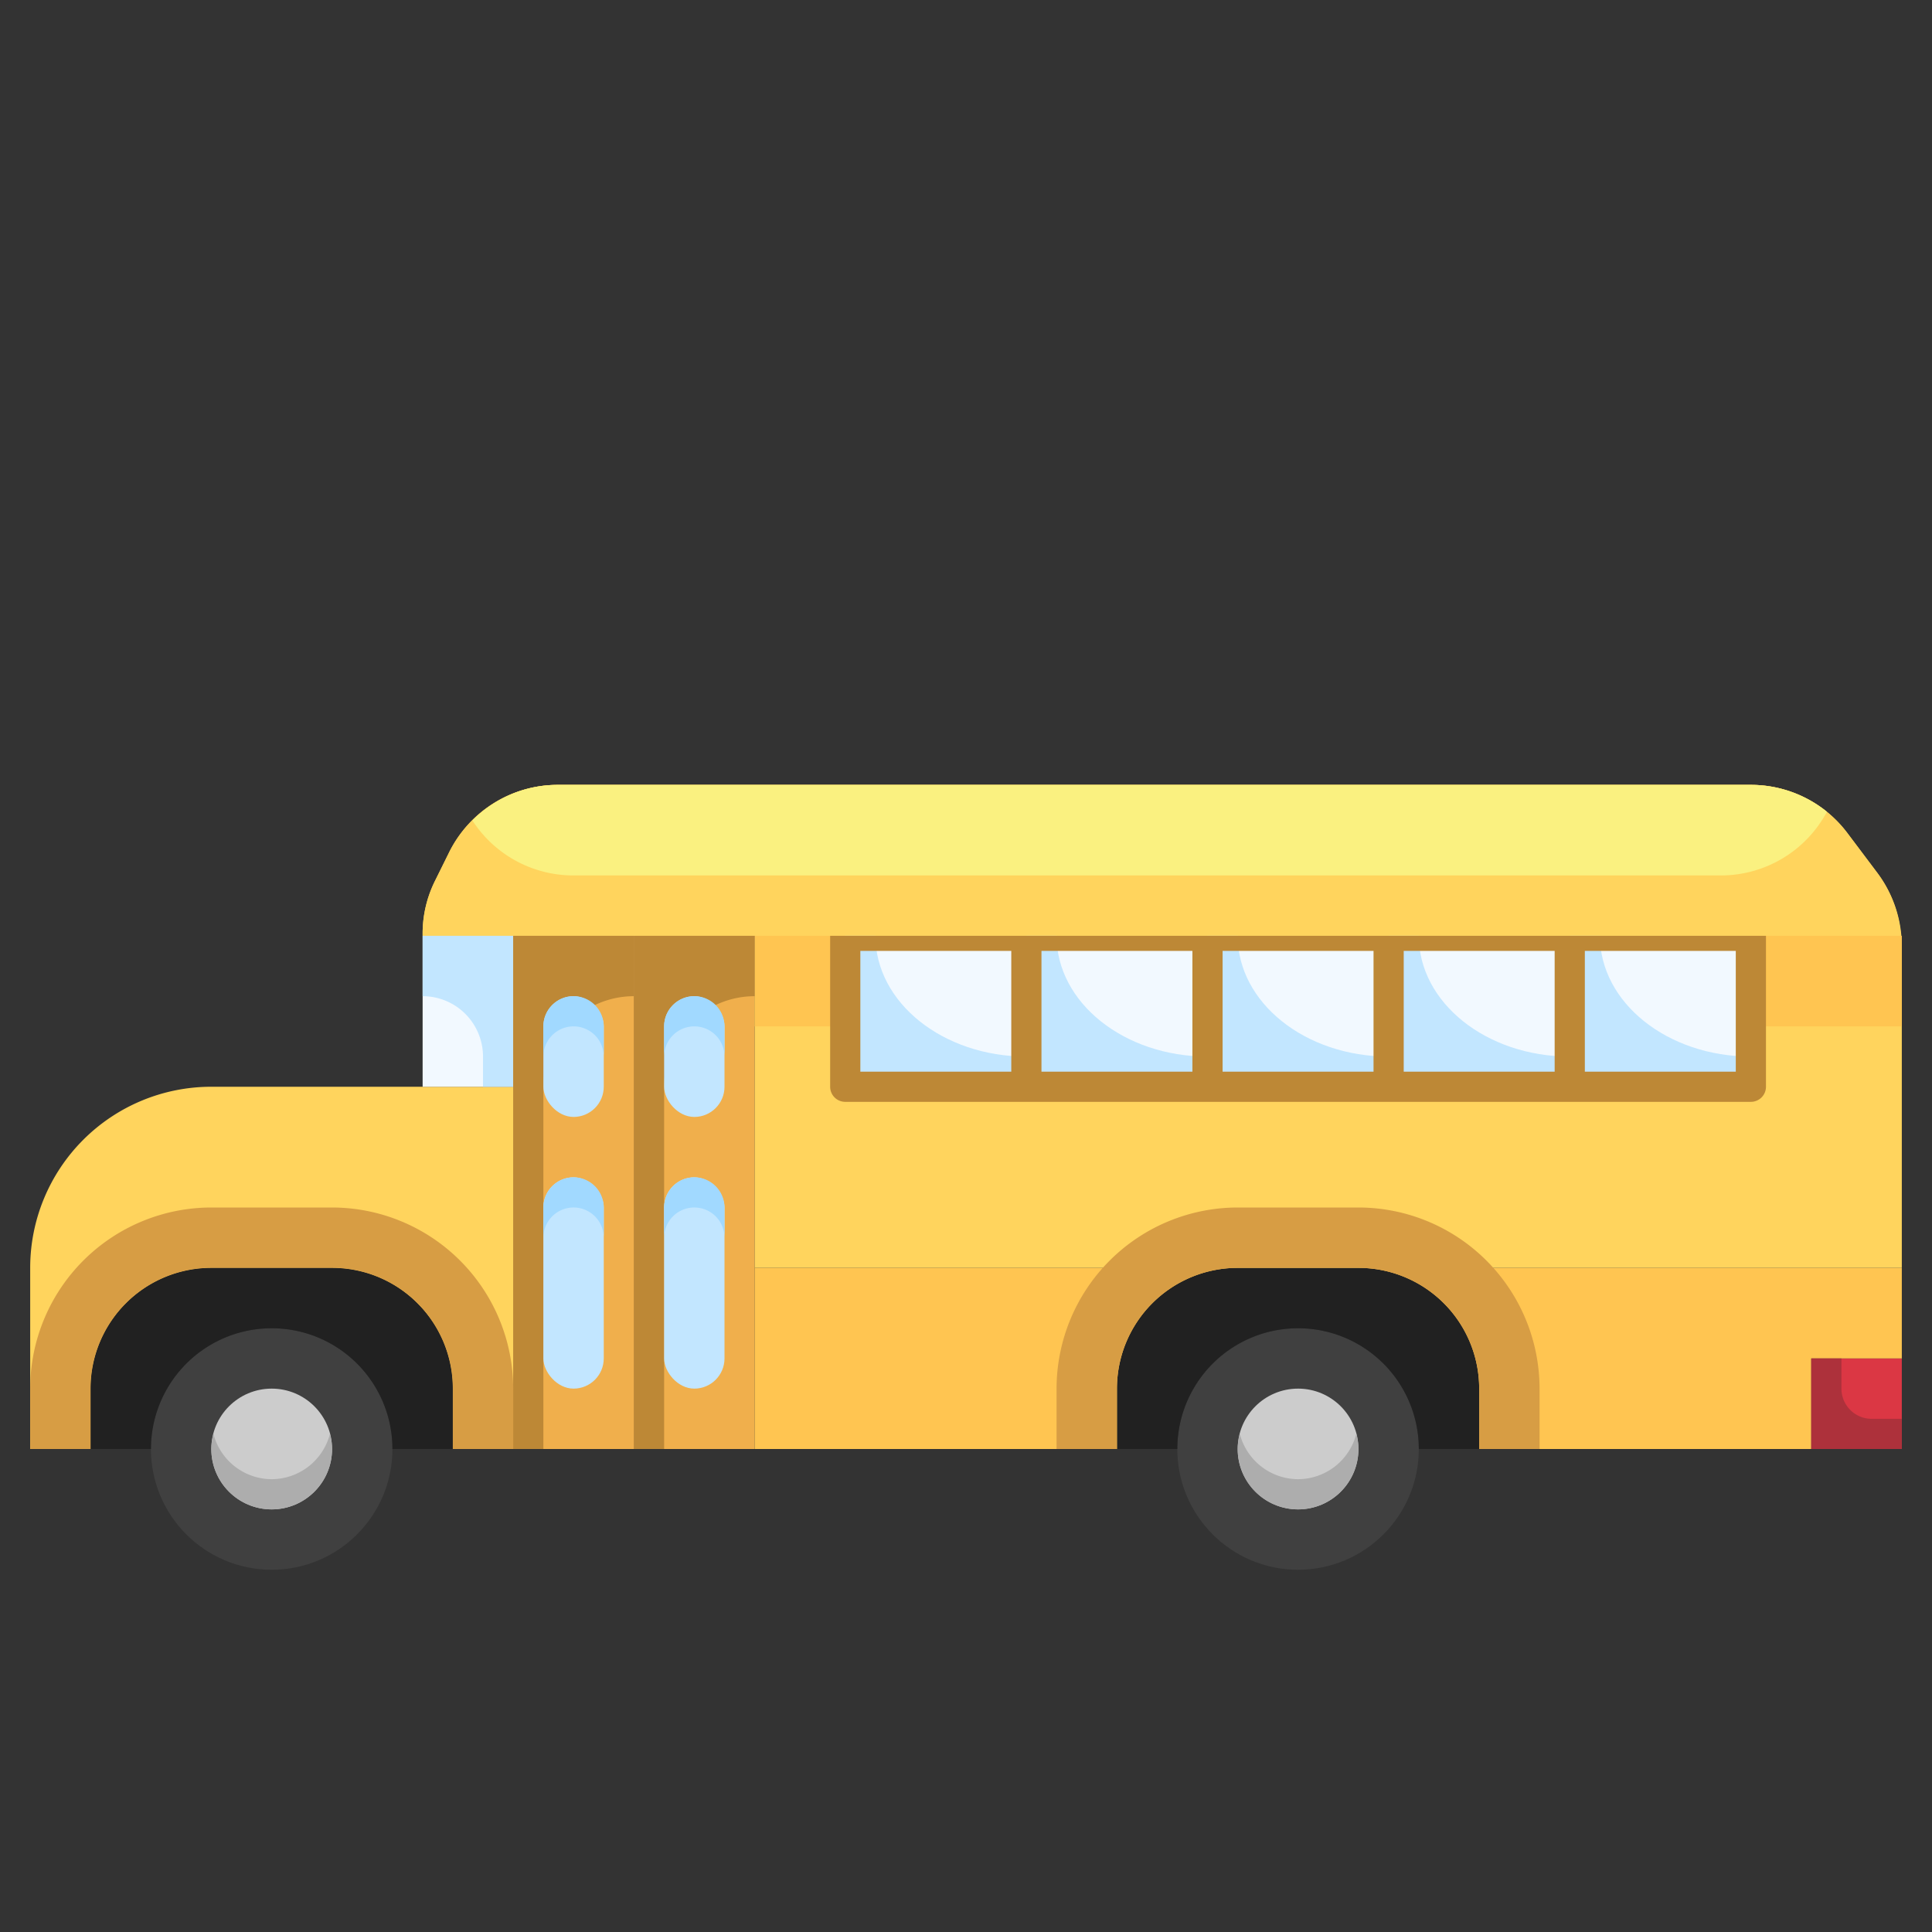 <svg height="512" viewBox="0 0 64 64" width="512" xmlns="http://www.w3.org/2000/svg"><rect x="0" y="0" width="64" height="64" fill="#333333" stroke="none"/><g id="_12-School_Bus" data-name="12-School Bus"><path d="m60 45h3v3h-3z" fill="#db3744"/><path d="m21 31v17h-4v-12-5z" fill="#f0af4c"/><path d="m25 42v6h-4v-17h4z" fill="#f0af4c"/><path d="m17 36v12h-2v-2a4 4 0 0 0 -4-4h-4a4 4 0 0 0 -4 4v2h-2v-6a6 6 0 0 1 6-6z" fill="#ffd45d"/><circle cx="43" cy="48" fill="#404040" r="4"/><circle cx="9" cy="48" fill="#404040" r="4"/><path d="m15 46v2h-2a4 4 0 0 0 -8 0h-2v-2a4 4 0 0 1 4-4h4a4 4 0 0 1 4 4z" fill="#212121"/><path d="m49 46v2h-2a4 4 0 0 0 -8 0h-2v-2a4 4 0 0 1 4-4h4a4 4 0 0 1 4 4z" fill="#212121"/><path d="m41 42a4 4 0 0 0 -4 4v2h-12v-6z" fill="#ffc551"/><path d="m60 45v3h-11v-2a4 4 0 0 0 -4-4h18v3z" fill="#ffc551"/><path d="m25 42v-11h-11v-.06a3.917 3.917 0 0 1 .42-1.78l.47-.95a4.02 4.02 0 0 1 3.58-2.21h39.53a4 4 0 0 1 3.2 1.6l1 1.33a4.024 4.024 0 0 1 .8 2.4v10.67zm3-6h30v-5h-30z" fill="#ffd45d"/><g fill="#f2f9ff"><path d="m52 31h6v5h-6z"/><path d="m46 31h6v5h-6z"/><path d="m40 31h6v5h-6z"/><path d="m34 31h6v5h-6z"/><path d="m28 31h6v5h-6z"/><path d="m14 31h3v5h-3z"/></g><path d="m34 31h28.973a4.02 4.02 0 0 0 -.773-2.07l-1-1.33a4 4 0 0 0 -3.2-1.6h-39.53a4.02 4.02 0 0 0 -3.58 2.21l-.47.95a3.917 3.917 0 0 0 -.42 1.78v.06z" fill="#ffd45d"/><path d="m25 31h3v3h-3z" fill="#ffc551"/><path d="m58 31h5v3h-5z" fill="#ffc551"/><circle cx="43" cy="48" fill="#ccc" r="2"/><path d="m43 49a2 2 0 0 1 -1.929-1.5 1.966 1.966 0 0 0 -.071.5 2 2 0 0 0 4 0 1.966 1.966 0 0 0 -.071-.5 2 2 0 0 1 -1.929 1.5z" fill="#adadad"/><circle cx="9" cy="48" fill="#ccc" r="2"/><path d="m9 49a2 2 0 0 1 -1.929-1.5 1.966 1.966 0 0 0 -.071.5 2 2 0 0 0 4 0 1.966 1.966 0 0 0 -.071-.5 2 2 0 0 1 -1.929 1.5z" fill="#adadad"/><path d="m60.52 26.89a3.983 3.983 0 0 1 -3.52 2.11h-38a3.981 3.981 0 0 1 -3.35-1.82 3.956 3.956 0 0 1 2.82-1.18h39.53a4.013 4.013 0 0 1 2.52.89z" fill="#faf180"/><path d="m14 31h3v5h-1v-1a2 2 0 0 0 -2-2z" fill="#c2e6ff"/><path d="m29 31h-1v5h6v-1c-2.764 0-5-1.789-5-4z" fill="#c2e6ff"/><path d="m35 31h-1v5h6v-1c-2.764 0-5-1.789-5-4z" fill="#c2e6ff"/><path d="m41 31h-1v5h6v-1c-2.764 0-5-1.789-5-4z" fill="#c2e6ff"/><path d="m47 31h-1v5h6v-1c-2.764 0-5-1.789-5-4z" fill="#c2e6ff"/><path d="m53 31h-1v5h6v-1c-2.764 0-5-1.789-5-4z" fill="#c2e6ff"/><path d="m28.5 31.5h5v4h-5z" fill="none"/><path d="m40.5 31.5h5v4h-5z" fill="none"/><path d="m34.5 31.5h5v4h-5z" fill="none"/><path d="m46.5 31.5h5v4h-5z" fill="none"/><path d="m52.5 31.5h5v4h-5z" fill="none"/><path d="m27.5 36a.5.5 0 0 0 .5.5h30a.5.5 0 0 0 .5-.5v-5h-31zm25-4.5h5v4h-5zm-6 0h5v4h-5zm-6 0h5v4h-5zm-6 0h5v4h-5zm-6 0h5v4h-5z" fill="#bd8836"/><path d="m17 31v17h1v-12a3 3 0 0 1 3-3v-2z" fill="#bd8836"/><path d="m21 31v17h1v-12a3 3 0 0 1 3-3v-2z" fill="#bd8836"/><rect fill="#c2e6ff" height="4" rx="1" width="2" x="22" y="33"/><rect fill="#c2e6ff" height="4" rx="1" width="2" x="18" y="33"/><rect fill="#c2e6ff" height="7" rx="1" width="2" x="22" y="39"/><rect fill="#c2e6ff" height="7" rx="1" width="2" x="18" y="39"/><path d="m19 33a1 1 0 0 0 -1 1v1a1 1 0 0 1 2 0v-1a1 1 0 0 0 -1-1z" fill="#a1d9ff"/><path d="m23 33a1 1 0 0 0 -1 1v1a1 1 0 0 1 2 0v-1a1 1 0 0 0 -1-1z" fill="#a1d9ff"/><path d="m19 39a1 1 0 0 0 -1 1v1a1 1 0 0 1 2 0v-1a1 1 0 0 0 -1-1z" fill="#a1d9ff"/><path d="m23 39a1 1 0 0 0 -1 1v1a1 1 0 0 1 2 0v-1a1 1 0 0 0 -1-1z" fill="#a1d9ff"/><path d="m11 40h-4a6.006 6.006 0 0 0 -6 6v2h2v-2a4 4 0 0 1 4-4h4a4 4 0 0 1 4 4v2h2v-2a6.006 6.006 0 0 0 -6-6z" fill="#d79d44"/><path d="m45 40h-4a6.006 6.006 0 0 0 -6 6v2h2v-2a4 4 0 0 1 4-4h4a4 4 0 0 1 4 4v2h2v-2a6.006 6.006 0 0 0 -6-6z" fill="#d79d44"/><path d="m61 45v1a1 1 0 0 0 1 1h1v1h-3v-3z" fill="#ad313b"/></g></svg>